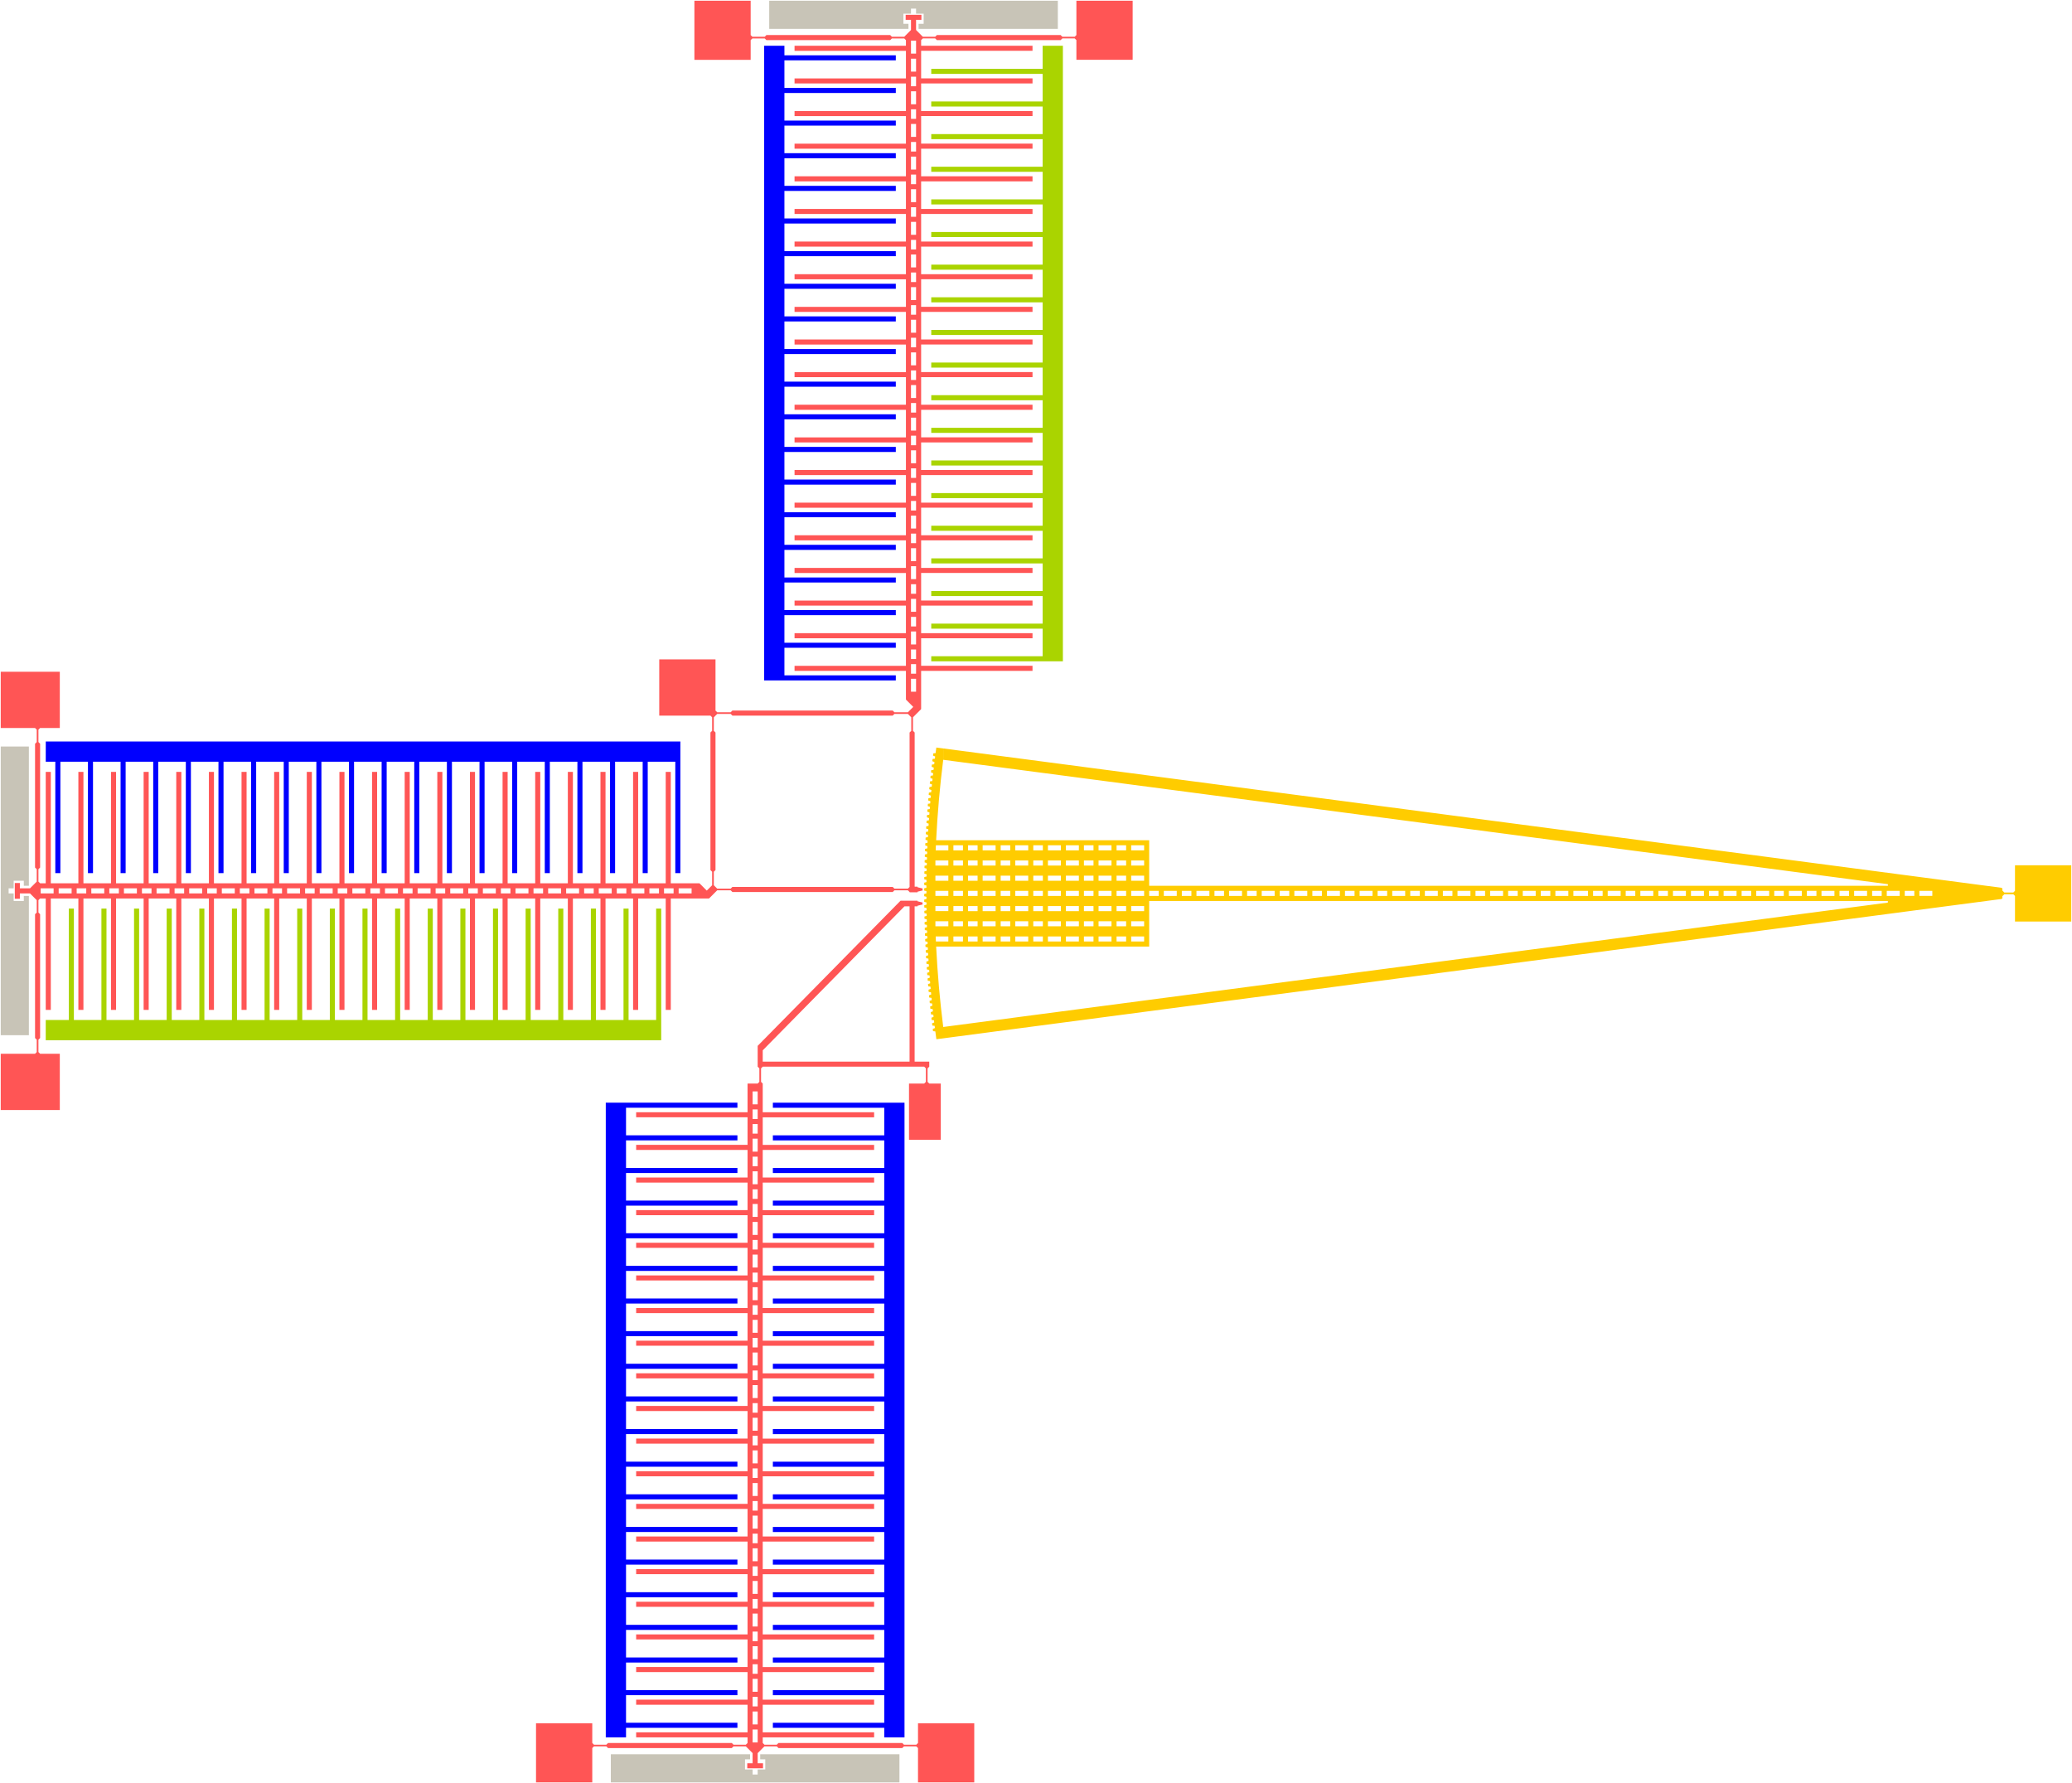 <?xml version="1.0" encoding="UTF-8" standalone="no"?>
<!-- Created with Inkscape (http://www.inkscape.org/) -->

<svg
   xmlns:dc="http://purl.org/dc/elements/1.1/"
   xmlns:cc="http://creativecommons.org/ns#"
   xmlns:rdf="http://www.w3.org/1999/02/22-rdf-syntax-ns#"
   xmlns:svg="http://www.w3.org/2000/svg"
   xmlns="http://www.w3.org/2000/svg"
   xmlns:sodipodi="http://sodipodi.sourceforge.net/DTD/sodipodi-0.dtd"
   xmlns:inkscape="http://www.inkscape.org/namespaces/inkscape"
   width="368.306mm"
   height="316.915mm"
   viewBox="0 0 368.306 316.915"
   version="1.1"
   id="svg4581"
   inkscape:version="0.92.4 (5da689c313, 2019-01-14)"
   sodipodi:docname="Schrittschaltwerke.svg">
  <title
     id="title5217">Schrittschaltwerke</title>
  <defs
     id="defs4575">
    <marker
       style="overflow:visible"
       refY="0"
       refX="0"
       orient="auto"
       id="DistanceX">
      <path
         id="path5128"
         style="stroke:#000000;stroke-width:0.5"
         d="M 3,-3 -3,3 M 0,-5 V 5"
         inkscape:connector-curvature="0" />
    </marker>
    <pattern
       y="0"
       x="0"
       width="8"
       patternUnits="userSpaceOnUse"
       id="Hatch"
       height="8">
      <path
         id="path5131"
         stroke-width="0.25"
         stroke="#000000"
         linecap="square"
         d="M8 4 l-4,4" />
      <path
         id="path5133"
         stroke-width="0.25"
         stroke="#000000"
         linecap="square"
         d="M6 2 l-4,4" />
      <path
         id="path5135"
         stroke-width="0.25"
         stroke="#000000"
         linecap="square"
         d="M4 0 l-4,4" />
    </pattern>
    <symbol
       id="*Model_Space" />
    <symbol
       id="*Paper_Space" />
    <symbol
       id="*Paper_Space0" />
    <marker
       style="overflow:visible"
       refY="0"
       refX="0"
       orient="auto"
       id="DistanceX-5">
      <path
         id="path5221"
         style="stroke:#000000;stroke-width:0.5"
         d="M 3,-3 -3,3 M 0,-5 V 5"
         inkscape:connector-curvature="0" />
    </marker>
    <pattern
       y="0"
       x="0"
       width="8"
       patternUnits="userSpaceOnUse"
       id="Hatch-9"
       height="8">
      <path
         id="path5224"
         stroke-width="0.25"
         stroke="#000000"
         linecap="square"
         d="M8 4 l-4,4" />
      <path
         id="path5226"
         stroke-width="0.25"
         stroke="#000000"
         linecap="square"
         d="M6 2 l-4,4" />
      <path
         id="path5228"
         stroke-width="0.25"
         stroke="#000000"
         linecap="square"
         d="M4 0 l-4,4" />
    </pattern>
    <symbol
       id="*Model_Space-8" />
    <symbol
       id="*Paper_Space-7" />
    <symbol
       id="*Paper_Space0-9" />
    <marker
       style="overflow:visible"
       refY="0"
       refX="0"
       orient="auto"
       id="DistanceX-8">
      <path
         id="path5318"
         style="stroke:#000000;stroke-width:0.5"
         d="M 3,-3 -3,3 M 0,-5 V 5"
         inkscape:connector-curvature="0" />
    </marker>
    <pattern
       y="0"
       x="0"
       width="8"
       patternUnits="userSpaceOnUse"
       id="Hatch-4"
       height="8">
      <path
         id="path5321"
         stroke-width="0.25"
         stroke="#000000"
         linecap="square"
         d="M8 4 l-4,4" />
      <path
         id="path5323"
         stroke-width="0.25"
         stroke="#000000"
         linecap="square"
         d="M6 2 l-4,4" />
      <path
         id="path5325"
         stroke-width="0.25"
         stroke="#000000"
         linecap="square"
         d="M4 0 l-4,4" />
    </pattern>
    <symbol
       id="*Model_Space-9" />
    <symbol
       id="*Paper_Space-0" />
    <symbol
       id="*Paper_Space0-90" />
  </defs>
  <sodipodi:namedview
     id="base"
     pagecolor="#ffffff"
     bordercolor="#666666"
     borderopacity="1.0"
     inkscape:pageopacity="0.0"
     inkscape:pageshadow="2"
     inkscape:zoom="0.7"
     inkscape:cx="84.14957"
     inkscape:cy="720.78401"
     inkscape:document-units="mm"
     inkscape:current-layer="g5452"
     showgrid="false"
     fit-margin-top="0"
     fit-margin-left="0"
     fit-margin-right="0"
     fit-margin-bottom="0"
     inkscape:window-width="2560"
     inkscape:window-height="1377"
     inkscape:window-x="1192"
     inkscape:window-y="-8"
     inkscape:window-maximized="1" />
  <g
     inkscape:label="Schrittschaltwerke"
     inkscape:groupmode="layer"
     id="layer1"
     transform="translate(-183.333,-109.609)"
     style="display:inline">
    <g
       id="g5452"
       inkscape:label="Sperrklinke">
      <path
         inkscape:connector-curvature="0"
         d="m 318.912,419.391 v -1 h 19.8 v -0.9 h -19.8 v -4.9 h 19.8 v -0.9 h -19.8 v -4.9 h 19.8 v -0.9 h -19.8 v -4.9 h 19.8 v -0.9 h -19.8 v -4.9 h 19.8 v -0.9 h -19.8 v -4.9 h 19.8 v -0.9 h -19.8 v -4.9 h 19.8 v -0.9 h -19.8 v -4.9 h 19.8 v -0.9 h -19.8 v -4.9 h 19.8 v -0.9 h -19.8 v -4.9 h 19.8 v -0.9 h -19.8 v -4.9 h 19.8 v -0.9 h -19.8 v -4.9 h 19.8 v -0.9 h -19.8 v -4.9 h 19.8 v -0.9 h -19.8 v -4.9 h 19.8 v -0.9 h -19.8 v -4.9 h 19.8 v -0.9 h -19.8 v -4.9 h 19.8 v -0.9 h -19.8 v -4.9 h 19.8 v -0.9 h -19.8 v -4.9 h 19.8 v -0.9 h -19.8 v -4.9 h 19.8 v -0.9 h -19.8 v -4.9 h 19.8 v -0.9 h -19.8 v -5.1 l -0.3,-0.3 v -2.4 l 0.3,-0.3 h 28.7 l 0.3,0.3 v 2.4 l -0.3,0.3 h -2.7 v 10 h 5.65 v -10 h -2.05 l -0.3,-0.3 v -2.4 l 0.3,-0.3 v -0.9 h -2.6 v -27.6 h 0.5 v -0.1 l 0.791,-0.2 h 0.109 v -0.4 h -0.109 l -0.791,-0.2 v -0.1 h -0.5 v 10e-5 h -0.9 v -10e-5 h -0.902 v 1 h 0.902 v 27.6 h -26.1 v -2.004 l 25.198,-25.596 v -1 h -0.702 v 0.003 l -25.396,25.798 -0.003,0.003 0.003,0.003 v 3.693 l 0.3,0.3 v 2.4 l -0.3,0.3 h -0.9 v 1.4 h 0.9 v 2.3 h -0.9 v 0.9 h 0.9 v 1.7 h -0.9 v 0.9 h 0.9 v 1.7 h -0.9 v 0.9 h 0.9 v 2.299 h -0.9 v 0.9 h 0.9 v 1.7 h -0.9 v 0.9 h 0.9 v 2.3 h -0.9 v 0.9 h 0.9 v 1.7 h -0.9 v 0.9 h 0.9 v 2.3 h -0.9 v 0.9 h 0.9 v 2.3 h -0.9 v 0.9 h 0.9 v 1.7 h -0.9 v 0.9 h 0.9 v 2.3 h -0.9 v 0.9 h 0.9 v 1.7 h -0.9 v 0.9 h 0.9 v 2.3 h -0.9 v 0.9 h 0.9 v 1.7 h -0.9 v 0.9 h 0.9 v 2.3 h -0.9 v 0.9 h 0.9 v 1.7 h -0.9 v 0.9 h 0.9 v 2.3 h -0.9 v 0.9 h 0.9 v 1.7 h -0.9 v 0.9 h 0.9 v 2.3 h -0.9 v 0.9 h 0.9 v 1.7 h -0.9 v 0.9 h 0.9 v 2.3 h -0.9 v 0.9 h 0.9 v 1.7 h -0.9 v 0.9 h 0.9 v 2.3 h -0.9 v 0.9 h 0.9 v 1.7 h -0.9 v 0.9 h 0.9 v 2.3 h -0.9 v 0.9 h 0.9 v 1.7 h -0.9 v 0.9 h 0.9 v 2.3 h -0.9 v 0.9 h 0.9 v 1.7 h -0.9 v 0.9 h 0.9 v 2.3 h -0.9 v 0.9 h 0.9 v 1.7 h -0.9 v 0.9 h 0.9 v 2.3 h -0.9 v 0.9 h 0.9 v 1.7 h -0.9 v 0.9 h 0.9 v 2.3 h -0.9 v 0.9 h 0.9 v 1.7 h -0.9 v 0.9 h 0.9 v 2.3 h -0.9 v 0.9 h 0.9 v 1.7 h -0.9 v 0.9 h 0.9 v 2.3 h -0.9 v 0.9 h 0.9 v 1.7 h -0.9 v 0.9 h 0.9 v 2.3 h -0.9 v 0.9 h 0.9 v 2.3 h -0.9 v -2.3 -0.9 -2.3 -0.9 -1.7 -0.9 -2.3 -0.9 -1.7 -0.9 -2.3 -0.9 -1.7 -0.9 -2.3 -0.9 -1.7 -0.9 -2.3 -0.9 -1.7 -0.9 -2.3 -0.9 -1.7 -0.9 -2.3 -0.9 -1.7 -0.9 -2.3 -0.9 -1.7 -0.9 -2.3 -0.9 -1.7 -0.9 -2.3 -0.9 -1.7 -0.9 -2.3 -0.9 -1.7 -0.9 -2.3 -0.9 -1.7 -0.9 -2.3 -0.9 -1.7 -0.9 -2.3 -0.9 -1.7 -0.9 -2.3 -0.9 -1.7 -0.9 -2.3 -0.9 -2.3 -0.9 -1.7 -0.9 -2.3 -0.9 -1.7 -0.9 -2.3 -0.9 -1.7 -0.9 -1.7 -0.9 -2.3 -1.4 h -0.9 v 5.1 h -19.8 v 0.9 h 19.8 v 4.9 h -19.8 v 0.9 h 19.8 v 4.9 h -19.8 v 0.9 h 19.8 v 4.9 h -19.8 v 0.9 h 19.8 v 4.9 h -19.8 v 0.9 h 19.8 v 4.9 h -19.8 v 0.9 h 19.8 v 4.9 h -19.8 v 0.9 h 19.8 v 4.9 h -19.8 v 0.9 h 19.8 v 4.9 h -19.8 v 0.9 h 19.8 v 4.9 h -19.8 v 0.9 h 19.8 v 4.9 h -19.8 v 0.9 h 19.8 v 4.9 h -19.8 v 0.9 h 19.8 v 4.9 h -19.8 v 0.9 h 19.8 v 4.9 h -19.8 v 0.9 h 19.8 v 4.9 h -19.8 v 0.9 h 19.8 v 4.9 h -19.8 v 0.9 h 19.8 v 4.9 h -19.8 v 0.9 h 19.8 v 4.9 h -19.8 v 0.9 h 19.8 v 4.9 h -19.8 v 0.9 h 19.8 v 4.9 h -19.8 v 0.9 h 19.8 v 1 l -0.3,0.3 h -2.2 l -0.3,-0.3 h -22 l -0.3,0.3 h -2.2 l -0.3,-0.3 v -3.5 h -10 v 10.5 h 10 v -6.1 l 0.3,-0.3 h 2.2 l 0.3,0.3 h 22 l 0.3,-0.3 h 2.2 l 1.2,1.2 v 1.8 h -0.95 v 0.9 h 2.8 v -0.9 h -0.95 v -1.8 l 1.2,-1.2 h 2.2 l 0.3,0.3 h 22 l 0.3,-0.3 h 2.2 l 0.3,0.3 v 6.1 h 10 v -10.5 h -10 v 3.5 l -0.3,0.3 h -2.2 l -0.3,-0.3 h -22 l -0.3,0.3 h -2.2 z"
         style="fill:#ff5555;stroke:#000000;stroke-width:0;stroke-miterlimit:4;stroke-dasharray:none"
         id="path5335"
         inkscape:label="Rotor" />
      <path
         inkscape:connector-curvature="0"
         d="m 291.012,418.391 h 3.6 v -1.7 h 19.8 v -0.9 h -19.8 v -4.9 h 19.8 v -0.9 h -19.8 v -4.9 h 19.8 v -0.9 h -19.8 v -4.9 h 19.8 v -0.9 h -19.8 v -4.9 h 19.8 v -0.9 h -19.8 v -4.9 h 19.8 v -0.9 h -19.8 v -4.9 h 19.8 v -0.9 h -19.8 v -4.9 h 19.8 v -0.9 h -19.8 v -4.9 h 19.8 v -0.9 h -19.8 v -4.9 h 19.8 v -0.9 h -19.8 v -4.9 h 19.8 v -0.9 h -19.8 v -4.9 h 19.8 v -0.9 h -19.8 v -4.9 h 19.8 v -0.9 h -19.8 v -4.9 h 19.8 v -0.9 h -19.8 v -4.9 h 19.8 v -0.9 h -19.8 v -4.9 h 19.8 v -0.9 h -19.8 v -4.9 h 19.8 v -0.9 h -19.8 v -4.9 h 19.8 v -0.9 h -19.8 v -4.9 h 19.8 v -0.9 h -19.8 v -4.9 h 19.8 v -0.9 h -23.4 z"
         style="fill:#0000ff;fill-opacity:1;stroke:#000000;stroke-width:0;stroke-miterlimit:4;stroke-dasharray:none"
         id="path5345"
         inkscape:label="Elektrode 1" />
      <path
         inkscape:connector-curvature="0"
         d="m 315.762,424.091 v -1.8 h 0.9 v -0.9 h -24.75 v 5 h 51.3 v -5 h -24.75 v 0.9 h 0.9 v 1.8 h -1.35 v 0.9 h -0.9 v -0.9 z"
         style="fill:#c8c4b7;stroke:#000000;stroke-width:0;stroke-miterlimit:4;stroke-dasharray:none"
         id="path5347"
         inkscape:label="Stopfen " />
      <path
         inkscape:connector-curvature="0"
         d="m 320.712,416.691 h 19.8 v 1.7 h 3.6 v -112.8 h -23.4 v 0.9 h 19.8 v 4.9 h -19.8 v 0.9 h 19.8 v 4.9 h -19.8 v 0.9 h 19.8 v 4.9 h -19.8 v 0.9 h 19.8 v 4.9 h -19.8 v 0.9 h 19.8 v 4.9 h -19.8 v 0.9 h 19.8 v 4.9 h -19.8 v 0.9 h 19.8 v 4.9 h -19.8 v 0.9 h 19.8 v 4.9 h -19.8 v 0.9 h 19.8 v 4.9 h -19.8 v 0.9 h 19.8 v 4.9 h -19.8 v 0.9 h 19.8 v 4.9 h -19.8 v 0.9 h 19.8 v 4.9 h -19.8 v 0.9 h 19.8 v 4.9 h -19.8 v 0.9 h 19.8 v 4.9 h -19.8 v 0.9 h 19.8 v 4.9 h -19.8 v 0.9 h 19.8 v 4.9 h -19.8 v 0.9 h 19.8 v 4.9 h -19.8 v 0.9 h 19.8 v 4.9 h -19.8 v 0.9 h 19.8 v 4.9 h -19.8 z"
         style="fill:#0000ff;stroke:#000000;stroke-width:0;stroke-miterlimit:4;stroke-dasharray:none"
         id="path5353"
         inkscape:label="Elektrode 2" />
    </g>
    <path
       inkscape:label="Zahnsegment"
       id="path5357"
       style="display:inline;fill:#ffcc00;stroke:#000000;stroke-width:0;stroke-miterlimit:4;stroke-dasharray:none"
       d="m 347.612,267.89 0.4,0.101 -2e-4,0.4 -0.4,0.1 5e-4,0.401 0.4,0.099 0.002,0.4 -0.399,0.102 0.003,0.401 0.401,0.097 0.004,0.4 -0.399,0.104 0.005,0.401 0.401,0.095 0.006,0.4 -0.399,0.106 0.007,0.401 0.402,0.093 0.008,0.4 -0.398,0.108 0.009,0.401 0.402,0.09 0.01,0.4 -0.397,0.111 0.011,0.401 0.403,0.088 0.012,0.4 -0.397,0.113 0.013,0.401 0.403,0.086 0.014,0.4 -0.396,0.115 0.015,0.401 0.404,0.084 0.016,0.4 -0.395,0.117 0.018,0.401 0.404,0.082 0.006,0.139 v 0.264 l -0.383,0.115 0.019,0.4 0.405,0.08 0.021,0.399 -0.394,0.121 0.022,0.4 0.405,0.078 0.022,0.4 -0.394,0.123 0.024,0.4 0.405,0.076 0.025,0.399 -0.393,0.125 0.026,0.4 0.406,0.074 0.027,0.399 -0.392,0.127 0.028,0.4 0.406,0.071 0.029,0.399 -0.392,0.129 0.03,0.4 0.406,0.069 0.031,0.399 -0.391,0.131 0.032,0.399 0.407,0.067 0.033,0.399 -0.39,0.133 0.034,0.4 0.407,0.065 0.035,0.398 -0.39,0.135 0.036,0.399 0.408,0.063 0.037,0.398 -0.389,0.137 0.038,0.399 0.408,0.061 0.039,0.398 -0.388,0.14 0.04,0.399 0.408,0.059 0.042,0.398 -0.388,0.141 0.043,0.398 0.408,0.057 0.043,0.398 -0.386,0.144 0.045,0.398 0.409,0.055 0.046,0.397 -0.386,0.145 0.047,0.398 0.409,0.052 0.048,0.397 -0.385,0.147 0.049,0.398 0.409,0.05 0.05,0.397 h -0.003 1e-4 l -0.382,0.148 0.051,0.398 0.409,0.048 0.183,1.388 189.361,-24.93 0.124,-0.124 v -0.367 l 0.35,-0.35 h 1.595 l 0.3,0.3 v 4.55 h 10 V 263.39 h -10 v 4.55 l -0.3,0.3 h -1.595 l -0.35,-0.35 v -0.367 l -0.124,-0.124 -14.626,-1.926 v 2.467 h 2.3 v 0.9 h -2.3 v -0.9 -2.467 l -2.6,-0.342 v 2.809 h 1.7 v 0.9 h -1.7 v -0.9 -2.809 L 351.001,242.631 v 2.017 l 167.911,22.106 v 0.287 h -0.2 v 0.9 h 2.3 v 0.9 h -2.3 v -0.9 -0.9 h -2.6 v 0.9 h 1.7 v 0.9 h -1.7 v -0.9 -0.9 h -3.2 v 0.9 h 2.3 v 0.9 h -2.3 v -0.9 -0.9 h -2.6 v 0.9 h 1.7 v 0.9 h -1.7 v -0.9 -0.9 h -3.2 v 0.9 h 2.3 v 0.9 h -2.3 v -0.9 -0.9 h -2.6 v 0.9 h 1.7 v 0.9 h -1.7 v -0.9 -0.9 h -3.2 v 0.9 h 2.3 v 0.9 h -2.3 v -0.9 -0.9 h -2.6 v 0.9 h 1.7 v 0.9 h -1.7 v -0.9 -0.9 h -3.2 v 0.9 h 2.3 v 0.9 h -2.3 v -0.9 -0.9 h -2.6 v 0.9 h 1.7 v 0.9 h -1.7 v -0.9 -0.9 h -3.2 v 0.9 h 2.3 v 0.9 h -2.3 v -0.9 -0.9 h -2.6 v 0.9 h 1.7 v 0.9 h -1.7 v -0.9 -0.9 h -3.2 v 0.9 h 2.3 v 0.9 h -2.3 v -0.9 -0.9 h -3.2 v 0.9 h 2.3 v 0.9 h -2.3 v -0.9 -0.9 h -2.6 v 0.9 h 1.7 v 0.9 h -1.7 v -0.9 -0.9 h -3.2 v 0.9 h 2.3 v 0.9 h -2.3 v -0.9 -0.9 h -2.6 v 0.9 h 1.7 v 0.9 h -1.7 v -0.9 -0.9 h -3.2 v 0.9 h 2.3 v 0.9 h -2.3 v -0.9 -0.9 h -2.6 v 0.9 h 1.7 v 0.9 h -1.7 v -0.9 -0.9 h -3.5 v 0.9 h 2.6 v 0.9 h -2.6 v -0.9 -0.9 h -3.2 v 0.9 h 2.3 v 0.9 h -2.3 v -0.9 -0.9 h -2.6 v 0.9 h 1.7 v 0.9 h -1.7 v -0.9 -0.9 h -3.2 v 0.9 h 2.3 v 0.9 h -2.3 v -0.9 -0.9 h -2.6 v 0.9 h 1.7 v 0.9 h -1.7 v -0.9 -0.9 h -3.2 v 0.9 h 2.3 v 0.9 h -2.3 v -0.9 -0.9 h -2.6 v 0.9 h 1.7 v 0.9 h -1.7 v -0.9 -0.9 h -3.2 v 0.9 h 2.3 v 0.9 h -2.3 v -0.9 -0.9 h -2.6 v 0.9 h 1.7 v 0.9 h -1.7 v -0.9 -0.9 h -3.2 v 0.9 h 2.3 v 0.9 h -2.3 v -0.9 -0.9 h -2.6 v 0.9 h 1.7 v 0.9 h -1.7 v -0.9 -0.9 h -3.2 v 0.9 h 2.3 v 0.9 h -2.3 v -0.9 -0.9 h -2.6 v 0.9 h 1.7 v 0.9 h -1.7 v -0.9 -0.9 h -3.2 v 0.9 h 2.3 v 0.9 h -2.3 v -0.9 -0.9 h -2.6 v 0.9 h 1.7 v 0.9 h -1.7 v -0.9 -0.9 h -3.2 v 0.9 h 2.3 v 0.9 h -2.3 v -0.9 -0.9 h -2.6 v 0.9 h 1.7 v 0.9 h -1.7 v -0.9 -0.9 h -3.2 v 0.9 h 2.3 v 0.9 h -2.3 v -0.9 -0.9 h -2.6 v 0.9 h 1.7 v 0.9 h -1.7 v -0.9 -0.9 h -3.2 v 0.9 h 2.3 v 0.9 h -2.3 v -0.9 -0.9 h -2.6 v 0.9 h 1.7 v 0.9 h -1.7 v -0.9 -0.9 h -3.2 v 0.9 h 2.3 v 0.9 h -2.3 v -0.9 -0.9 h -2.6 v 0.9 h 1.7 v 0.9 h -1.7 v -0.9 -0.9 h -3.2 v 0.9 h 2.3 v 0.9 h -2.3 v -0.9 -0.9 h -2.6 v 0.9 h 1.7 v 0.9 h -1.7 v -0.9 -0.9 h -3.2 v 0.9 h 2.3 v 0.9 h -2.3 v -0.9 -0.9 h -2.6 v 0.9 h 1.7 v 0.9 h -1.7 v 0.9 h 131.3 v 0.287 l -167.911,22.106 -0.416,-3.564 -0.348,-3.571 -0.281,-3.577 -0.213,-3.582 h 37.869 v -8.1 -0.9 -0.9 -0.9 -8.1 h -3.2 v 0.9 h 2.3 v 0.9 h -2.3 v 1.8 h 2.3 v 0.9 h -2.3 v 1.8 h 2.3 v 0.9 h -2.3 v 1.8 h 2.3 v 0.9 h -2.3 v 1.8 h 2.3 v 0.9 h -2.3 v 1.8 h 2.3 v 0.9 h -2.3 v 1.8 h 2.3 v 0.9 h -2.3 v -0.9 -1.8 -0.9 -1.8 -0.9 -1.8 -0.9 -1.8 -0.9 -1.8 -0.9 -1.8 -0.9 -0.9 h -2.6 v 0.9 h 1.7 v 0.9 h -1.7 v 1.8 h 1.7 v 0.9 h -1.7 v 1.8 h 1.7 v 0.9 h -1.7 v 1.8 h 1.7 v 0.9 h -1.7 v 1.8 h 1.7 v 0.9 h -1.7 v 1.8 h 1.7 v 0.9 h -1.7 v 1.8 h 1.7 v 0.9 h -1.7 v -0.9 -1.8 -0.9 -1.8 -0.9 -1.8 -0.9 -1.8 -0.9 -1.8 -0.9 -1.8 -0.9 -0.9 h -3.2 v 0.9 h 2.3 v 0.9 h -2.3 v 1.8 h 2.3 v 0.9 h -2.3 v 1.8 h 2.3 v 0.9 h -2.3 v 1.8 h 2.3 v 0.9 h -2.3 v 1.8 h 2.3 v 0.9 h -2.3 v 1.8 h 2.3 v 0.9 h -2.3 v 1.8 h 2.3 v 0.9 h -2.3 v -0.9 -1.8 -0.9 -1.8 -0.9 -1.8 -0.9 -1.8 -0.9 -1.8 -0.9 -1.8 -0.9 -0.9 h -2.6 v 0.9 h 1.7 v 0.9 h -1.7 v 1.8 h 1.7 v 0.9 h -1.7 v 1.8 h 1.7 v 0.9 h -1.7 v 1.8 h 1.7 v 0.9 h -1.7 v 1.8 h 1.7 v 0.9 h -1.7 v 1.8 h 1.7 v 0.9 h -1.7 v 1.8 h 1.7 v 0.9 h -1.7 v -0.9 -1.8 -0.9 -1.8 -0.9 -1.8 -0.9 -1.8 -0.9 -1.8 -0.9 -1.8 -0.9 -0.9 h -3.2 v 0.9 h 2.3 v 0.9 h -2.3 v 1.8 h 2.3 v 0.9 h -2.3 v 1.8 h 2.3 v 0.9 h -2.3 v 1.8 h 2.3 v 0.9 h -2.3 v 1.8 h 2.3 v 0.9 h -2.3 v 1.8 h 2.3 v 0.9 h -2.3 v 1.8 h 2.3 v 0.9 h -2.3 v -0.9 -1.8 -0.9 -1.8 -0.9 -1.8 -0.9 -1.8 -0.9 -1.8 -0.9 -1.8 -0.9 -0.9 h -3.2 v 0.9 h 2.3 v 0.9 h -2.3 v 1.8 h 2.3 v 0.9 h -2.3 v 1.8 h 2.3 v 0.9 h -2.3 v 1.8 h 2.3 v 0.9 h -2.3 v 1.8 h 2.3 v 0.9 h -2.3 v 1.8 h 2.3 v 0.9 h -2.3 v 1.8 h 2.3 v 0.9 h -2.3 v -0.9 -1.8 -0.9 -1.8 -0.9 -1.8 -0.9 -1.8 -0.9 -1.8 -0.9 -1.8 -0.9 -0.9 h -2.6 v 0.9 h 1.7 v 0.9 h -1.7 v 1.8 h 1.7 v 0.9 h -1.7 v 1.8 h 1.7 v 0.9 h -1.7 v 1.8 h 1.7 v 0.9 h -1.7 v 1.8 h 1.7 v 0.9 h -1.7 v 1.8 h 1.7 v 0.9 h -1.7 v 1.8 h 1.7 v 0.9 h -1.7 v -0.9 -1.8 -0.9 -1.8 -0.9 -1.8 -0.9 -1.8 -0.9 -1.8 -0.9 -1.8 -0.9 -0.9 h -3.2 v 0.9 h 2.3 v 0.9 h -2.3 v 1.8 h 2.3 v 0.9 h -2.3 v 1.8 h 2.3 v 0.9 h -2.3 v 1.8 h 2.3 v 0.9 h -2.3 v 1.8 h 2.3 v 0.9 h -2.3 v 1.8 h 2.3 v 0.9 h -2.3 v 1.8 h 2.3 v 0.9 h -2.3 v -0.9 -1.8 -0.9 -1.8 -0.9 -1.8 -0.9 -1.8 -0.9 -1.8 -0.9 -1.8 -0.9 -0.9 h -2.6 v 0.9 h 1.7 v 0.9 h -1.7 v 1.8 h 1.7 v 0.9 h -1.7 v 1.8 h 1.7 v 0.9 h -1.7 v 1.8 h 1.7 v 0.9 h -1.7 v 1.8 h 1.7 v 0.9 h -1.7 v 1.8 h 1.7 v 0.9 h -1.7 v 1.8 h 1.7 v 0.9 h -1.7 v -0.9 -1.8 -0.9 -1.8 -0.9 -1.8 -0.9 -1.8 -0.9 -1.8 -0.9 -1.8 -0.9 -0.9 h -3.2 v 0.9 h 2.3 v 0.9 h -2.3 v 1.8 h 2.3 v 0.9 h -2.3 v 1.8 h 2.3 v 0.9 h -2.3 v 1.8 h 2.3 v 0.9 h -2.3 v 1.8 h 2.3 v 0.9 h -2.3 v 1.8 h 2.3 v 0.9 h -2.3 v 1.8 h 2.3 v 0.9 h -2.3 v -0.9 -1.8 -0.9 -1.8 -0.9 -1.8 -0.9 -1.8 -0.9 -1.8 -0.9 -1.8 -0.9 -0.9 h -2.6 v 0.9 h 1.7 v 0.9 h -1.7 v 1.8 h 1.7 v 0.9 h -1.7 v 1.8 h 1.7 v 0.9 h -1.7 v 1.8 h 1.7 v 0.9 h -1.7 v 1.8 h 1.7 v 0.9 h -1.7 v 1.8 h 1.7 v 0.9 h -1.7 v 1.8 h 1.7 v 0.9 h -1.7 v -0.9 -1.8 -0.9 -1.8 -0.9 -1.8 -0.9 -1.8 -0.9 -1.8 -0.9 -1.8 -0.9 -0.9 h -2.6 v 0.9 h 1.7 v 0.9 h -1.7 v 1.8 h 1.7 v 0.9 h -1.7 v 1.8 h 1.7 v 0.9 h -1.7 v 1.8 h 1.7 v 0.9 h -1.7 v 1.8 h 1.7 v 0.9 h -1.7 v 1.8 h 1.7 v 0.9 h -1.7 v 1.8 h 1.7 v 0.9 h -1.7 v -0.9 -1.8 -0.9 -1.8 -0.9 -1.8 -0.9 -1.8 -0.9 -1.8 -0.9 -1.8 -0.9 -0.9 h -3.069 l 0.213,-3.582 0.281,-3.577 0.348,-3.571 0.416,-3.564 v -2.017 l -1.224,-0.161 -0.076,0.578 v 16.793 h 2.212 v 0.9 h -2.25 l 0.038,-0.9 v -16.793 l -0.054,0.413 -0.034,0.004 v 19.076 h 2.3 v 0.9 h -2.3 v 1.8 h 2.3 v 0.9 h -2.3 v 1.8 h 2.3 v 0.9 h -2.3 v 1.8 h 2.3 v 0.9 h -2.3 v 1.8 h 2.3 v 0.9 h -2.25 v 1.8 h 2.25 v 0.9 h -2.212 l -0.038,-0.9 v -1.8 h -0.05 v -0.9 -1.8 -0.9 -1.8 -0.9 -1.8 -0.9 -1.8 -0.9 -19.076 l -0.376,0.043 -0.051,0.397 0.383,0.15 -0.052,0.397 h 0.003 l -0.409,0.049 -0.05,0.398 0.385,0.148 -0.048,0.397 -0.409,0.051 -0.048,0.398 0.386,0.146 -0.046,0.397 -0.409,0.054 -0.045,0.399 0.386,0.144 -0.044,0.397 -0.409,0.056 -0.043,0.399 0.387,0.142 -0.042,0.398 -0.408,0.058 -0.041,0.399 0.388,0.14 -0.04,0.398 -0.408,0.06 -0.039,0.399 0.389,0.138 -0.038,0.398 -0.408,0.062 -0.037,0.399 0.389,0.136 -0.036,0.399 -0.407,0.064 -0.035,0.399 0.39,0.134 -0.034,0.399 -0.407,0.066 -0.033,0.399 0.391,0.132 -0.032,0.399 -0.407,0.069 -0.031,0.4 0.391,0.13 -0.03,0.399 -0.406,0.071 -0.029,0.4 0.392,0.128 -0.028,0.399 -0.406,0.073 -0.027,0.4 0.393,0.126 -0.025,0.399 -0.405,0.075 -0.025,0.4 0.393,0.124 -0.024,0.399 -0.405,0.077 -0.022,0.4 0.394,0.122 -0.021,0.399 -0.405,0.079 -0.021,0.401 0.363,0.11 v 0.411 l -0.392,0.079 -0.018,0.401 0.395,0.118 -0.017,0.4 -0.404,0.083 -0.016,0.401 0.396,0.116 -0.015,0.4 -0.403,0.086 -0.014,0.401 0.396,0.114 -0.013,0.4 -0.403,0.088 -0.012,0.401 0.397,0.111 -0.011,0.4 -0.402,0.09 -0.01,0.401 0.398,0.109 -0.009,0.4 -0.402,0.092 -0.008,0.401 0.398,0.107 -0.007,0.4 -0.402,0.094 -0.006,0.401 0.399,0.105 -0.005,0.4 -0.401,0.096 -0.004,0.401 0.399,0.103 -0.003,0.4 -0.4,0.098 z"
       inkscape:connector-curvature="0"
       sodipodi:insensitive="true" />
    <g
       id="g5461"
       inkscape:label="Schaltklaue"
       style="display:inline">
      <path
         inkscape:connector-curvature="0"
         d="m 316.766,115.841 v -6.1 h -10 v 10.5 h 10 v -3.5 l 0.3,-0.3 h 2.2 l 0.3,0.3 h 22 l 0.3,-0.3 h 2.2 l 0.3,0.3 v 1 h -19.8 v 0.9 l 19.8,-1e-4 v 4.9 h -19.8 v 0.9 h 19.8 v 4.9 h -19.8 v 0.9 h 19.8 v 4.9 h -19.8 v 0.9 h 19.8 v 4.9 l -19.8,-1e-4 v 0.9 h 19.8 v 4.9 l -19.8,1e-4 v 0.9 l 19.8,-10e-5 v 4.9 h -19.8 v 0.9 h 19.8 v 4.9 h -19.8 v 0.9 h 19.8 v 4.9 h -19.8 v 0.9 h 19.8 v 4.9 h -19.8 v 0.9 h 19.8 v 4.9 l -19.8,1e-4 -10e-5,0.9 h 19.8 v 4.9 h -19.8 v 0.9 h 19.8 v 4.9 h -19.8 v 0.9 h 19.8 v 4.9 h -19.8 v 0.9 h 19.8 v 4.9 h -19.8 v 0.9 h 19.8 v 4.9 l -19.8,1e-4 -10e-5,0.9 h 19.8 v 4.9 h -19.8 v 0.9 h 19.8 v 4.9 h -19.8 v 0.9 h 19.8 v 4.9 h -19.8 v 0.9 h 19.8 v 4.9 h -19.8 v 0.9 h 19.8 v 5.1 l 1.3,1.3 -0.65,0.65 -3e-4,2.6e-4 v -2.6e-4 l -0.3,0.3 h -2.4 l -0.3,-0.3 h -28.5 l -0.3,0.3 h -2.4 l -0.3,-0.3 10e-5,0.3 v 0.3 l -10e-5,0.3 0.3,-0.3 h 2.4 l 0.3,0.3 h 28.5 l 0.3,-0.3 h 2.4 l 0.3,0.3 v 0 h 3e-4 -2e-4 l 0.3,0.3 v 2.4 l -0.3,0.3 v 27.45 l -0.3,0.3 h -2.4 l -0.3,-0.3 h -28.5 l -0.3,0.3 h -2.4 l -0.6,-0.6 v -2.4 l 0.3,-0.3 v -24.45 h -10e-5 l -0.3,-0.3 v -2.4 l 0.3,-0.3 v -10 h -10 v 10 h 9.1 l 0.3,0.3 v 2.4 l -0.3,0.3 h 1e-4 v 24.45 l 0.3,0.3 v 2.4 l -0.95,0.95 -1.3,-1.3 h -3.7 v 0.9 h 2.3 v 0.9 h -2.3 v -0.9 -0.9 h -1.4 v -19.8 h -0.9 v 19.8 h -0.3 v 0.9 h 1.7 v 0.9 h -1.7 v -0.9 -0.9 h -2.6 v 0.9 h 1.7 v 0.9 h -1.7 v -0.9 -0.9 h -2 v -19.8 h -0.9 v 19.8 h -0.3 v 0.9 h 2.3 v 0.9 h -2.3 v -0.9 -0.9 h -2.6 v 0.9 h 1.7 v 0.9 h -1.7 v -0.9 -0.9 h -2 v -19.8 h -0.9 v 19.8 h -0.3 v 0.9 h 2.3 v 0.9 h -2.3 v -0.9 -0.9 h -2.6 v 0.9 h 1.7 v 0.9 h -1.7 v -0.9 -0.9 h -2 v -19.8 h -0.9 v 19.8 h -0.3 v 0.9 h 2.3 v 0.9 h -2.3 v -0.9 -0.9 h -3.2 v 0.9 h 2.3 v 0.9 h -2.3 v -0.9 -0.9 h -1.4 v -19.8 h -0.9 v 19.8 h -0.3 v 0.9 h 1.7 v 0.9 h -1.7 v -0.9 -0.9 h -3.2 v 0.9 h 2.3 v 0.9 h -2.3 v -0.9 -0.9 h -1.4 v -19.8 h -0.9 v 19.8 h -0.3 v 0.9 h 1.7 v 0.9 h -1.7 v -0.9 -0.9 h -3.2 v 0.9 h 2.3 v 0.9 h -2.3 v -0.9 -0.9 h -1.4 v -19.8 h -0.9 v 19.8 h -0.3 v 0.9 h 1.7 v 0.9 h -1.7 v -0.9 -0.9 h -3.2 v 0.9 h 2.3 v 0.9 h -2.3 v -0.9 -0.9 h -1.4 v -19.8 h -0.9 v 19.8 h -0.3 v 0.9 h 1.7 v 0.9 h -1.7 v -0.9 -0.9 h -3.2 v 0.9 h 2.3 v 0.9 h -2.3 v -0.9 -0.9 h -1.4 v -19.8 h -0.9 v 19.8 h -0.3 v 0.9 h 1.7 v 0.9 h -1.7 v -0.9 -0.9 h -3.2 v 0.9 h 2.3 v 0.9 h -2.3 v -0.9 -0.9 h -1.4 v -19.8 h -0.9 v 19.8 h -0.3 v 0.9 h 1.7 v 0.9 h -1.7 v -0.9 -0.9 h -3.2 v 0.9 h 2.3 v 0.9 h -2.3 v -0.9 -0.9 h -1.4 v -19.8 h -0.9 v 19.8 h -0.3 v 0.9 h 1.7 v 0.9 h -1.7 v -0.9 -0.9 h -3.2 v 0.9 h 2.3 v 0.9 h -2.3 v -0.9 -0.9 h -1.4 v -19.8 h -0.9 v 19.8 h -0.3 v 0.9 h 1.7 v 0.9 h -1.7 v -0.9 -0.9 h -3.2 v 0.9 h 2.3 v 0.9 h -2.3 v -0.9 -0.9 h -1.4 v -19.8 h -0.9 v 19.8 h -0.3 v 0.9 h 1.7 v 0.9 h -1.7 v -0.9 -0.9 h -3.2 v 0.9 h 2.3 v 0.9 h -2.3 v -0.9 -0.9 h -1.4 v -19.8 h -0.9 v 19.8 h -0.3 v 0.9 h 1.7 v 0.9 h -1.7 v -0.9 -0.9 h -3.2 v 0.9 h 2.3 v 0.9 h -2.3 v -0.9 -0.9 h -1.4 v -19.8 h -0.9 v 19.8 h -0.3 v 0.9 h 1.7 v 0.9 h -1.7 v -0.9 -0.9 h -3.2 v 0.9 h 2.3 v 0.9 h -2.3 v -0.9 -0.9 h -1.4 v -19.8 h -0.9 v 19.8 h -0.3 v 0.9 h 1.7 v 0.9 h -1.7 v -0.9 -0.9 h -3.2 v 0.9 h 2.3 v 0.9 h -2.3 v -0.9 -0.9 h -1.4 v -19.8 h -0.9 v 19.8 h -0.3 v 0.9 h 1.7 v 0.9 h -1.7 v -0.9 -0.9 h -3.2 v 0.9 h 2.3 v 0.9 h -2.3 v -0.9 -0.9 h -1.4 v -19.8 h -0.9 v 19.8 h -0.3 v 0.9 h 1.7 v 0.9 h -1.7 v -0.9 -0.9 h -3.2 v 0.9 h 2.3 v 0.9 h -2.3 v -0.9 -0.9 h -1.4 v -19.8 h -0.9 v 19.8 h -0.3 v 0.9 h 1.7 v 0.9 h -1.7 v -0.9 -0.9 h -3.2 v 0.9 h 2.3 v 0.9 h -2.3 v -0.9 -0.9 h -1.4 v -19.8 h -0.9 v 19.8 h -0.9 v 0.9 h 2.3 v 0.9 h -2.3 v -0.9 -0.9 h -0.1 l -0.3,-0.3 v -2.2 l 0.3,-0.3 v -22 l -0.3,-0.3 v -2.2 l 0.3,-0.3 h 3.5 v -10 h -10.5 v 10 h 6.1 l 0.3,0.3 v 2.2 l -0.3,0.3 v 22 l 0.3,0.3 v 2.2 l -1.2,1.2 h -1.8 v -0.95 h -0.9 v 2.8 h 0.9 v -0.95 h 1.8 l 1.2,1.2 v 2.2 l -0.3,0.3 v 22 l 0.3,0.3 v 2.2 l -0.3,0.3 h -6.1 v 10 h 10.5 v -10 h -3.5 l -0.3,-0.3 v -2.2 l 0.3,-0.3 v -22 l -0.3,-0.3 v -2.2 l 0.3,-0.3 h 1 v 19.8 h 0.9 v -19.8 h 4.9 v 19.8 h 0.9 v -19.8 h 4.9 v 19.8 h 0.9 v -19.8 h 4.9 v 19.8 h 0.9 v -19.8 h 4.9 v 19.8 h 0.9 v -19.8 h 4.9 v 19.8 h 0.9 v -19.8 h 4.9 v 19.8 h 0.9 v -19.8 h 4.9 v 19.8 h 0.9 v -19.8 h 4.9 v 19.8 h 0.9 v -19.8 h 4.9 v 19.8 h 0.9 v -19.8 h 4.9 v 19.8 h 0.9 v -19.8 h 4.9 v 19.8 h 0.9 v -19.8 h 4.9 v 19.8 h 0.9 v -19.8 h 4.9 v 19.8 h 0.9 v -19.8 h 4.9 v 19.8 h 0.9 v -19.8 h 4.9 v 19.8 h 0.9 v -19.8 h 4.9 v 19.8 h 0.9 v -19.8 h 4.9 v 19.8 h 0.9 v -19.8 h 4.9 v 19.8 h 0.9 v -19.8 h 4.9 v 19.8 h 0.9 v -19.8 h 6.8 l 1.45,-1.45 h 2.4 l 0.3,0.3 h 28.5 l 0.3,-0.3 h 2.4 l 0.3,0.3 v 0.05 h 1.4 v -0.1 l 0.791,-0.2 h 0.109 v -0.4 h -0.109 l -0.791,-0.2 v -0.1 h -0.5 v -27.4 l -0.3,-0.3 v -2.4 l 1e-4,-1.1e-4 v 1.1e-4 l 0.229,-0.229 1.221,-1.221 v -6.8 h 19.8 v -0.9 h -19.8 v -4.9 h 19.8 v -0.9 h -19.8 v -4.9 h 19.8 v -0.9 h -19.8 v -4.9 h 19.8 v -0.9 h -19.8 v -4.9 h 19.8 v -0.9 l -19.8,1e-4 v -4.9 h 19.8 v -0.9 h -19.8 v -4.9 h 19.8 v -0.9 h -19.8 v -4.9 h 19.8 v -0.9 h -19.8 v -4.9 h 19.8 v -0.9 h -19.8 v -4.9 l 19.8,-1e-4 v -0.9 l -19.8,1e-4 v -4.9 h 19.8 v -0.9 h -19.8 v -4.9 h 19.8 v -0.9 h -19.8 v -4.9 h 19.8 v -0.9 h -19.8 v -4.9 h 19.8 v -0.9 h -19.8 v -4.9 l 19.8,-1e-4 v -0.9 l -19.8,1e-4 v -4.9 h 19.8 v -0.9 l -19.8,-1e-4 v -4.9 h 19.8 v -0.9 h -19.8 v -4.9 h 19.8 v -0.9 h -19.8 v -4.9 h 19.8 v -0.9 h -19.8 v -4.9 l 19.8,-1e-4 v -0.9 l -19.8,10e-5 v -1 l 0.3,-0.3 h 2.2 l 0.3,0.3 22,-10e-5 0.3,-0.3 h 2.2 l 0.3,0.3 v 3.5 h 10 v -10.5 l -10,10e-5 v 6.1 l -0.3,0.3 h -2.2 l -0.3,-0.3 -22,1e-4 -0.3,0.3 h -2.2 l -1.2,-1.2 v -1.8 h 0.95 v -0.9 h -2.8 v 0.9 h 0.95 v 1.8 1.9 h 0.9 v 2.3 h -0.9 v 0.9 h 0.9 v 2.3 l -0.9,-1e-4 v 0.9 h 0.9 v 1.7 h -0.9 v 0.9 h 0.9 v 2.3 h -0.9 v 0.9 h 0.9 v 1.7 h -0.9 v 0.9 h 0.9 v 2.3 h -0.9 v 0.9 h 0.9 v 1.7 h -0.9 v 0.9 h 0.9 v 2.3 h -0.9 v 0.9 h 0.9 v 1.7 h -0.9 v 0.9 h 0.9 v 2.3 h -0.9 v 0.9 h 0.9 v 1.7 h -0.9 v 0.9 h 0.9 v 2.3 h -0.9 v 0.9 h 0.9 v 1.7 h -0.9 v 0.9 h 0.9 v 2.3 h -0.9 v 0.9 h 0.9 v 1.7 0.9 2.3 h -0.9 v 0.9 h 0.9 v 1.7 h -0.9 v 0.9 h 0.9 v 2.3 h -0.9 v 0.9 h 0.9 v 1.7 h -0.9 v 0.9 h 0.9 v 2.3 h -0.9 v 0.9 h 0.9 v 1.7 h -0.9 v 0.9 h 0.9 v 2.3 0.9 1.7 h -0.9 v 0.9 h 0.9 v 2.3 h -0.9 v 0.9 h 0.9 v 1.7 l -0.9,1e-4 v 0.9 h 0.9 v 2.3 h -0.9 v 0.9 h 0.9 v 1.7 h -0.9 v 0.9 h 0.9 v 2.3 h -0.9 v 0.9 h 0.9 v 1.7 h -0.9 v 0.9 h 0.9 v 2.3 h -0.9 v 0.9 h 0.9 v 1.7 h -0.9 v 0.9 h 0.9 v 2.3 l -0.9,1e-4 v 0.9 h 0.9 v 2.3 h -0.9 v 0.9 h 0.9 v 1.7 h -0.9 v 0.9 h 0.9 v 2.3 h -0.9 v 0.9 h 0.9 v 1.7 h -0.9 v 0.9 h 0.9 v 2.3 h -0.9 v 0.9 h 0.9 v 1.7 h -0.9 v 0.9 h 0.9 v 1.7 h -0.9 v 0.9 h 0.9 v 2.3 h -0.9 v -2.3 -0.9 -1.7 -0.9 -1.7 -0.9 -2.3 -0.9 -1.7 -0.9 -2.3 -0.9 -1.7 -0.9 -2.3 -0.9 -2.3 -0.9 -1.7 -0.9 -2.3 -0.9 -1.7 -0.9 -2.3 -0.9 -1.7 -0.9 -2.3 -0.9 -1.7 -0.9 -2.3 -0.9 -1.7 l 0.9,-1e-4 v -0.9 h -0.9 v -2.3 -0.9 -1.7 -0.9 -2.3 -0.9 -1.7 -0.9 -2.3 -0.9 -1.7 -0.9 -2.3 l 0.9,-1e-4 v -0.9 h -0.9 v -1.7 -0.9 -2.3 -0.9 -1.7 -0.9 -2.3 -0.9 -1.7 -0.9 -2.3 -0.9 -1.7 -0.9 -2.3 -0.9 -1.7 -0.9 -2.3 -0.9 -1.7 -0.9 -2.3 -0.9 -1.7 -0.9 -2.3 -0.9 -2.3 -1.9 l -1.2,1.2 h -2.5 l 0.3,-1e-4 -0.3,-0.3 h -22 l -0.3,0.3 h -2.2 z"
         style="display:inline;fill:#ff5555;stroke:#000000;stroke-width:0;stroke-miterlimit:4;stroke-dasharray:none"
         id="path5337"
         inkscape:label="Rotor" />
      <path
         inkscape:connector-curvature="0"
         d="m 185.765,269.741 v -1.35 h -0.9 v -0.9 h 0.9 v -1.35 h 1.8 v 0.9 h 0.9 v -24.75 h -5 v 51.3 h 5 v -24.75 h -0.9 v 0.9 z"
         style="fill:#c8c4b7;stroke:#000000;stroke-width:0;stroke-miterlimit:4;stroke-dasharray:none"
         id="path5341"
         inkscape:label="Stopfen " />
      <path
         inkscape:connector-curvature="0"
         d="m 191.465,244.991 h 1.7 v 19.8 h 0.9 v -19.8 h 4.9 v 19.8 h 0.9 v -19.8 h 4.9 v 19.8 h 0.9 v -19.8 h 4.9 v 19.8 h 0.9 v -19.8 h 4.9 v 19.8 h 0.9 v -19.8 h 4.9 v 19.8 h 0.9 v -19.8 h 4.9 v 19.8 h 0.9 v -19.8 h 4.9 v 19.8 h 0.9 v -19.8 h 4.9 v 19.8 h 0.9 v -19.8 h 4.9 v 19.8 h 0.9 v -19.8 h 4.9 v 19.8 h 0.9 v -19.8 h 4.9 v 19.8 h 0.9 v -19.8 h 4.9 v 19.8 h 0.9 v -19.8 h 4.9 v 19.8 h 0.9 v -19.8 h 4.9 v 19.8 h 0.9 v -19.8 h 4.9 v 19.8 h 0.9 v -19.8 h 4.9 v 19.8 h 0.9 v -19.8 h 4.9 v 19.8 h 0.9 v -19.8 h 4.9 v 19.8 h 0.9 v -19.8 h 4.9 v 19.8 h 0.9 v -23.4 h -112.8 z"
         style="fill:#0000ff;stroke:#000000;stroke-width:0;stroke-miterlimit:4;stroke-dasharray:none"
         id="path5343"
         inkscape:label="Elektrode 22" />
      <path
         inkscape:connector-curvature="0"
         d="m 322.766,119.441 v -1.7 l -3.6,-1e-4 -1e-4,112.8 h 23.4 v -0.9 h -19.8 v -4.9 h 19.8 v -0.9 h -19.8 v -4.9 h 19.8 v -0.9 h -19.8 v -4.9 h 19.8 v -0.9 h -19.8 v -4.9 h 19.8 v -0.9 h -19.8 v -4.9 h 19.8 v -0.9 h -19.8 v -4.9 h 19.8 v -0.9 h -19.8 v -4.9 h 19.8 v -0.9 h -19.8 v -4.9 h 19.8 v -0.9 l -19.8,1e-4 v -4.9 h 19.8 v -0.9 h -19.8 v -4.9 h 19.8 v -0.9 h -19.8 v -4.9 h 19.8 v -0.9 h -19.8 v -4.9 h 19.8 v -0.9 h -19.8 v -4.9 l 19.8,-10e-5 v -0.9 l -19.8,1e-4 v -4.9 h 19.8 v -0.9 l -19.8,-1e-4 v -4.9 h 19.8 v -0.9 h -19.8 v -4.9 h 19.8 v -0.9 h -19.8 v -4.9 h 19.8 v -0.9 h -19.8 v -4.9 l 19.8,-1e-4 v -0.9 l -19.8,1e-4 v -4.9 l 19.8,1e-4 v -0.9 z"
         style="fill:#0000ff;stroke:#000000;stroke-width:0;stroke-miterlimit:4;stroke-dasharray:none"
         id="path5349"
         inkscape:label="Elektrode 21" />
      <path
         inkscape:connector-curvature="0"
         d="m 320.066,109.741 10e-5,5 2.7,-10e-5 22.05,10e-5 v -0.9 h -0.9 v -1.8 h 1.35 v -0.9 h 0.9 v 0.9 l 22.5,-10e-5 -21.15,10e-5 v 1.8 l 21.15,1e-4 -22.05,-1e-4 v 0.9 h 24.75 v -5 z"
         style="fill:#c8c4b7;stroke:#000000;stroke-width:0;stroke-miterlimit:4;stroke-dasharray:none"
         id="path5351"
         inkscape:label="Stopfen " />
      <path
         inkscape:connector-curvature="0"
         d="m 196.465,290.891 v -19.8 h -0.9 v 19.8 h -4.1 v 3.6 h 109.4 v -23.4 h -0.9 v 19.8 h -4.9 v -19.8 h -0.9 v 19.8 h -4.9 v -19.8 h -0.9 v 19.8 h -4.9 v -19.8 h -0.9 v 19.8 h -4.9 v -19.8 h -0.9 v 19.8 h -4.9 v -19.8 h -0.9 v 19.8 h -4.9 v -19.8 h -0.9 v 19.8 h -4.9 v -19.8 h -0.9 v 19.8 h -4.9 v -19.8 h -0.9 v 19.8 h -4.9 v -19.8 h -0.9 v 19.8 h -4.9 v -19.8 h -0.9 v 19.8 h -4.9 v -19.8 h -0.9 v 19.8 h -4.9 v -19.8 h -0.9 v 19.8 h -4.9 v -19.8 h -0.9 v 19.8 h -4.9 v -19.8 h -0.9 v 19.8 h -4.9 v -19.8 h -0.9 v 19.8 h -4.9 v -19.8 h -0.9 v 19.8 h -4.9 v -19.8 h -0.9 v 19.8 z"
         style="display:inline;fill:#aad400;stroke:#000000;stroke-width:0;stroke-miterlimit:4;stroke-dasharray:none"
         id="path5361"
         inkscape:label="Elektrode 12" />
      <path
         inkscape:connector-curvature="0"
         d="m 348.866,221.341 h 19.8 v 4.9 h -19.8 v 0.9 h 23.4 l 10e-5,-109.4 h -3.6 v 4.1 h -19.8 v 0.9 h 19.8 v 4.9 h -19.8 v 0.9 h 19.8 v 4.9 h -19.8 v 0.9 h 19.8 v 4.9 h -19.8 l -1e-4,0.9 h 19.8 v 4.9 h -19.8 v 0.9 h 19.8 v 4.9 h -19.8 v 0.9 h 19.8 v 4.9 h -19.8 v 0.9 h 19.8 v 4.9 h -19.8 v 0.9 h 19.8 v 4.9 h -19.8 v 0.9 h 19.8 v 4.9 h -19.8 v 0.9 h 19.8 v 4.9 h -19.8 v 0.9 h 19.8 v 4.9 h -19.8 v 0.9 h 19.8 v 4.9 h -19.8 v 0.9 h 19.8 v 4.9 h -19.8 v 0.9 h 19.8 v 4.9 h -19.8 v 0.9 h 19.8 v 4.9 h -19.8 v 0.9 h 19.8 v 4.9 h -19.8 v 0.9 h 19.8 v 4.9 h -19.8 z"
         style="display:inline;fill:#aad400;stroke:#000000;stroke-width:0;stroke-miterlimit:4;stroke-dasharray:none"
         id="path5363"
         inkscape:label="Elektrode 11" />
    </g>
  </g>
</svg>
